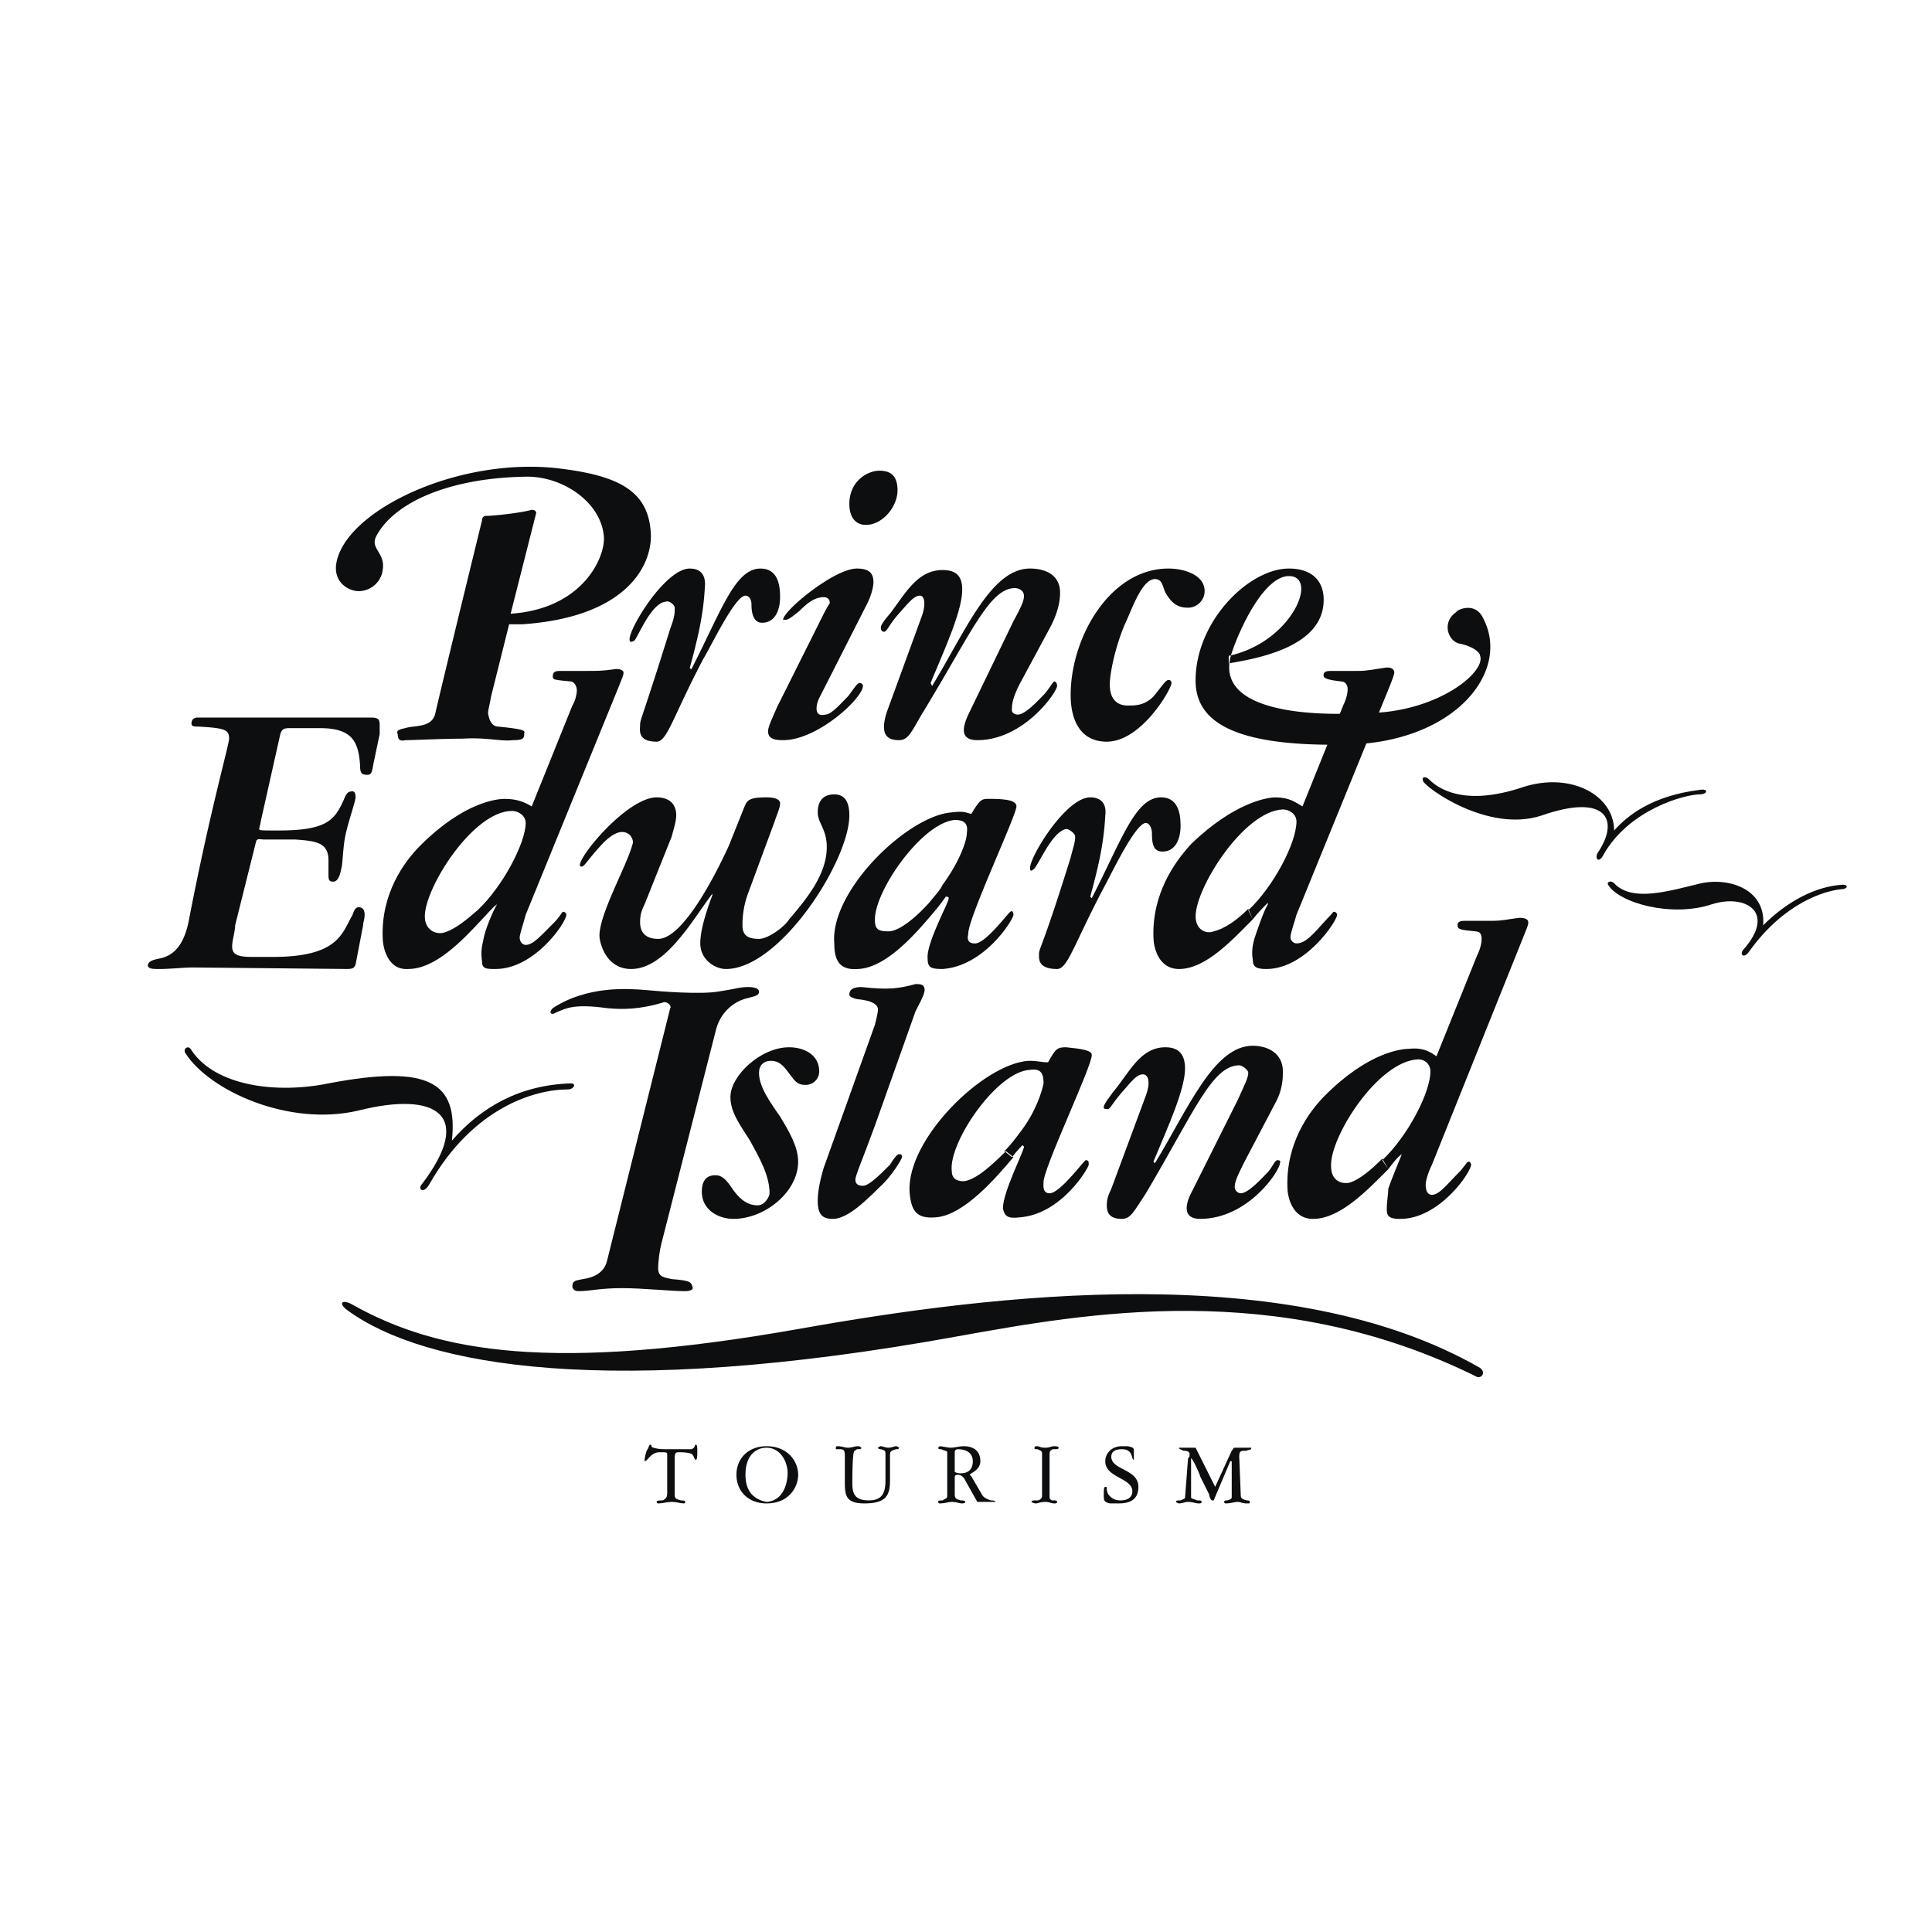 <svg xmlns="http://www.w3.org/2000/svg" width="2500" height="2500" viewBox="0 0 192.756 192.756"><g fill-rule="evenodd" clip-rule="evenodd"><path fill="#fff" d="M0 0h192.756v192.756H0V0z"/><path d="M68.669 144.589h.3c.451-.15.301-.451.451-.451.149 0 .149.301.149.602 0 .45 0 .9-.149.9-.15 0-.15-.3-.301-.45 0-.15-.451-.3-1.352-.3-.301 0-.451 0-.451.601v3.604c0 .45.15.45.601.601.15 0 .451 0 .451.15s-.15.15-.15.15c-.3 0-.751-.15-1.201-.15-.451 0-.901.15-1.352.15 0 0-.15 0-.15-.15s.3-.15.601-.15c.3-.15.451-.301.451-.751v-3.755c0-.3 0-.3-.751-.3-.901 0-1.202.9-1.502.9v-.15c0-.149.15-.9.301-1.051.15-.301.15-.451.3-.451s0 .301.3.301c.451.15.901.15 1.352.15h2.102zM88.345 145.189c0-.45 0-.45-.451-.601 0 0-.3 0-.3-.15 0 0 .149-.15.3-.15.15 0 .451.15.751.15s.601-.15.751-.15c.15 0 .3.15.3.15 0 .15-.15.15-.3.15-.451.15-.601.15-.601.601v2.554c0 1.501-.451 2.253-2.554 2.253-1.802 0-1.952-.752-1.952-2.103v-2.554c0-.45 0-.751-.451-.751h-.451c0-.15 0-.301.15-.301.451 0 .751.15 1.051.15.45 0 .601-.15 1.051-.15.15 0 .301.15.301.15 0 .15-.15.15-.451.15-.15.15-.3.15-.3.301-.151.45-.151 2.703-.151 3.153 0 1.201.451 1.652 1.652 1.652s1.652-.601 1.652-1.952v-2.552h.003zM104.717 149.395c0 .15.15.301.299.301.301 0 .451 0 .451.15s-.15.15-.301.15c-.299 0-.449-.15-.9-.15s-.752.15-.9.15c-.301 0-.451-.15-.451-.15 0-.15.15-.15.6-.15.15 0 .451-.15.451-.451v-4.205c0-.3-.15-.3-.451-.45-.299 0-.299 0-.299-.15s.15-.15.299-.15c.15 0 .301.15.752.15s.602-.15.9-.15c.15 0 .451 0 .451.15s-.15.15-.602.15c-.299.15-.299.301-.299.601v4.204zM113.127 145.64c-.301 0 0-1.051-1.201-1.051-.752 0-1.051.301-1.051.751 0 1.352 2.703 1.201 2.703 3.004 0 1.201-.752 1.652-1.953 1.652h-.9c-.602-.15-.602-.301-.602-.901 0-.301 0-.751.15-.751.301 0 0 .149.301.751.15.149.449.601 1.201.601.9 0 1.201-.451 1.201-.901 0-1.352-2.703-1.352-2.703-3.004 0-.751.602-1.502 1.652-1.502h.602c.6.15.6.15.6.602v.749zM119.736 147.292c0-.15-.752-1.802-.902-1.802V149.395c0 .15.301.15.602.301.301 0 .451 0 .451.15s-.15.15-.301.15c-.301 0-.602-.15-1.053-.15-.299 0-.6.15-.9.15-.15 0-.301-.15-.301-.15 0-.15.15-.15.451-.15.301-.15.451-.15.451-.301l.299-3.904c.15-.15.15-.15.15-.451 0-.149-.15-.3-.6-.3-.301-.15-.451-.15-.451-.301h1.652l1.953 3.905 1.652-3.604c.15-.15.15-.301.299-.301h1.652c0 .301-.301.15-.449.301-.602 0-.752 0-.752.601l.15 3.755c0 .3 0 .45.602.601.148 0 .299 0 .299.15s0 .15-.299.15c-.451 0-.602-.15-.902-.15s-.75.15-1.201.15c0 0-.15 0-.15-.15s.15-.15.301-.15c.451-.15.451-.15.451-.451v-3.304-.15h-.15l-1.652 3.905h-.15c-.15 0-.301-.451-.301-.601l-.901-1.804zM76.479 149.846c1.953-.15 2.103-2.403 2.103-2.854 0-1.201-.751-2.553-2.103-2.553-1.051 0-2.103.751-2.103 2.703 0 2.102 1.353 2.553 2.103 2.704v.15c-1.802 0-3.003-1.202-3.003-2.854 0-1.651 1.202-2.854 3.003-2.854 2.103 0 3.154 1.502 3.154 2.854 0 1.202-.901 2.854-3.154 2.854v-.15zM95.253 145.64v1.202s.15.149.602.149c.45 0 1.202-.149 1.202-1.201 0-.9-.751-1.201-1.502-1.201 0 0-.301 0-.301.301v.75h-.75v-.75c0-.15-.3-.15-.601-.301-.15 0-.3 0-.3-.15l.15-.15c.15 0 .901.15 1.052.15.45 0 .901-.15 1.352-.15.751 0 1.652.301 1.652 1.502 0 .901-1.051 1.201-1.051 1.352l.15.15 1.051 1.803c.15.3.451.45.902.601.148 0 .449 0 .449.15h-1.802l-1.351-2.403c-.15-.15-.3-.301-.601-.301s-.301.15-.301.301v1.502c0 .45 0 .601.602.751.149 0 .45 0 .45.15s-.301.15-.301.15c-.3 0-.601-.15-1.051-.15-.3 0-.75.15-1.202.15-.15 0-.15-.15-.15-.15 0-.15.15-.15.451-.15.15-.15.451-.15.451-.451v-3.604h.748v-.002zM53.5 51.167L50.946 61.23c6.909-.451 9.312-5.257 9.312-7.51-.15-3.605-4.206-6.308-7.96-6.158-7.51.15-12.917 2.553-14.719 5.858-.751 1.352.901 1.652.601 3.455-.15 1.202-1.202 2.103-2.403 2.103-.901 0-2.403-.752-2.253-2.554.601-5.407 12.467-11.115 22.83-9.612 5.707.75 8.261 2.402 8.561 6.158.3 3.004-1.953 8.561-12.767 9.312h-1.352l-1.802 7.209c-.15.901-.3 1.352-.3 1.652.15 1.052.601 1.353 1.051 1.353 3.004.3 2.554.45 2.554.75 0 .451-.151.601-1.202.601-1.051.15-2.554-.301-4.957-.15-1.953 0-4.956.15-5.707.15-.601.15-.751-.15-.751-.601-.15-.3 0-.45.751-.601.901-.3 2.704 0 3.003-1.502.901-3.905 4.656-19.225 4.656-19.225 0-.301.15-.451.45-.451.751 0 3.455-.3 4.506-.601.452 0 .452.301.452.301zM87.744 46.961c1.052 0 1.803.451 1.803 1.953 0 1.652-1.502 3.455-3.154 3.455-.901 0-1.652-.601-1.652-2.103-.001-2.253 1.801-3.305 3.003-3.305zM116.582 56.724c1.502 0 3.604.601 3.604 2.253 0 .9-.75 1.652-1.652 1.652-1.051 0-1.65-.451-2.252-1.502-.301-.6-.301-1.352-1.051-1.352-1.352 0-2.404 3.304-3.004 4.506-.902 2.103-1.502 4.806-1.502 6.008 0 1.502.75 2.103 1.803 2.103.75 0 1.65 0 2.553-.901.752-.901 1.201-1.652 1.502-1.652s.301.3.301.3c0 .601-3.004 5.858-6.459 5.858-2.703 0-3.605-2.253-3.605-4.656-.002-5.708 3.905-12.617 9.762-12.617zM133.854 74.297c-11.264.15-14.418-2.553-14.568-6.158-.15-6.008 5.256-11.415 9.312-11.415 2.402 0 3.604 1.352 3.453 3.455-.299 4.506-6.908 5.557-9.461 6.008v-.751c6.309-1.352 9.012-7.96 6.008-7.96-2.404 0-4.807 4.957-5.707 7.66-2.404 7.209 12.916 6.008 12.916 6.008 7.359.15 12.467-4.055 11.865-5.707 0-.301-.6-.901-1.953-1.202-1.201-.15-1.951-2.103-.449-3.154.15-.3 1.951-1.051 2.703.601 2.853 5.405-3.004 12.615-14.119 12.615zM81.736 69.641c-.3.601-.601 1.953.601 1.652.601 0 1.502-1.051 2.253-1.802.601-.751.901-1.352 1.202-1.352.15 0 .3.15.3.3 0 1.202-4.506 5.407-7.96 5.407-.901 0-1.502-.15-1.502-.901 0-.45.451-1.352.901-2.403l4.656-9.312c.3-.601.601-1.051.601-1.051 0-.451-.301-.601-.601-.601-.901 0-1.652.601-2.403 1.352-.901.751-1.202.901-1.352.901h-.3c0-.901 5.107-5.107 7.359-5.107 1.202 0 1.652.451 1.652 1.352 0 .601-.3 1.502-.601 2.103l-4.806 9.462zM63.262 63.934c.3-.15 1.652-3.755 3.154-3.905.3-.15.901.301.901.601 0 .601 0 .901-.451 2.102-2.854 9.163-3.004 9.012-3.004 9.613 0 .451-.3 1.653 1.652 1.653 1.051 0 1.652-2.554 4.656-8.261.75-1.202 3.154-6.308 4.205-6.308.301 0 .601.3.601.901 0 1.051.301 1.802 1.052 1.802 1.351 0 1.801-1.352 1.801-2.553 0-1.051-.149-2.854-1.952-2.854-2.553 0-3.905 4.206-6.909 10.063l-.15-.15c.901-3.304 1.352-5.407 1.501-7.96.151-1.352-.45-1.953-1.501-1.953-2.403 0-6.008 5.858-6.008 7.059.002.3.151.3.452.15zM91.949 61.53l-3.455 9.462c-.15.451-.3 1.051-.3 1.502 0 .601.15 1.352 1.501 1.352.901 0 1.202-.751 2.253-2.554 4.957-8.11 6.76-12.616 9.312-12.616.451 0 .9.301.9.751s-.148.901-1.051 2.553l-4.356 9.012c-.751 1.502-1.051 2.854.75 2.854 4.656 0 7.961-4.807 7.961-5.407 0-.3-.15-.451-.301-.451-.299.3-.6.901-1.051 1.352-.451.45-1.803 1.952-2.553 1.952-.301 0-.602-.15-.602-.45 0-.451 0-1.052.752-2.554l3.154-5.857c.75-1.502.9-2.554.9-3.305 0-1.802-1.502-2.403-3.004-2.403-3.904 0-6.458 6.308-9.763 11.715l-.15-.3C94.348 64.533 96 60.929 96 58.826c0-1.352-.601-1.952-1.952-1.952-2.553 0-3.755 2.403-5.257 4.355-1.052 1.202-.901 1.352-.901 1.501 0 .151.15.301.301.301.3 0 .45-.601 1.352-1.652 1.202-1.352 1.652-1.952 2.253-1.952.454.001.604.902.153 2.103zM19.255 96.525c-.901 0-2.253.151-3.305.151-.751 0-1.051 0-1.202-.301 0-.451.451-.601 1.202-.751 1.502-.301 2.403-1.502 2.854-3.605 2.103-10.964 4.055-17.723 4.055-18.324 0-.901-.45-1.052-3.004-1.201-.45 0-.75 0-.75-.301 0-.451.3-.601.601-.601h17.272c.751 0 .901.15.901.75v.901l-.601 2.857c-.15.751-.15 1.201-.601 1.201-.601 0-.751-.15-.751-.901-.15-2.553-.901-3.755-4.055-3.755h-3.004c-.601 0-.751.151-.901.601l-1.953 8.711c0 .15-.15.601-.15.751 0 .15.15.15 1.953.15 4.806 0 5.557-1.052 6.458-3.004.301-.751.451-.901.901-.901.15 0 .3.15.3.601 0 .301-.601 2.103-.901 3.305-.301 1.202-.301 1.952-.451 3.455-.15.751-.3 1.652-.901 1.652-.451 0-.451-.3-.451-.751v-1.352c0-1.802-1.201-1.952-3.304-2.103h-3.154c-.301 0-.601-.15-.751.15l-2.102 8.41c0 .601-.3 1.502-.3 2.103 0 .751.45 1.051 1.952 1.051h2.104c6.608 0 6.909-2.403 7.96-4.205.15-.451.3-.751.601-.751.451 0 .601.3.601.751 0 .45-.15.75-.15 1.051l-.751 3.905c-.15.3-.15.451-.901.451l-15.321-.151zM59.808 93.372c0-2.252 2.704-6.909 3.304-9.162.15-.3-.15-1.202-1.052-1.202-.45 0-1.201.3-2.252 1.502-1.352 1.502-1.502 1.953-1.803 1.953 0 0-.15 0-.15-.15 0-1.051 4.806-6.759 7.66-6.759 1.201 0 1.952.601 1.952 1.803 0 .601-.3 1.502-.45 2.103l-2.704 6.759c-.3.601-.45 1.052-.45 1.802 0 .901.45 1.652 1.802 1.652 2.704 0 6.308-7.659 7.059-9.312l1.502-3.755c.3-.751.451-1.052 2.252-1.052 1.051 0 1.352.301 1.352.601 0 .451-.3 1.051-.6 1.953l-2.553 6.909a9.076 9.076 0 0 0-.601 3.304c0 1.051.601 1.352 1.652 1.352.901 0 2.553-1.201 3.003-1.952 1.802-2.103 3.755-4.506 3.755-7.209 0-1.802-.901-2.403-.901-3.455 0-1.201.601-1.802 1.652-1.802s1.501.751 1.501 2.103c0 4.505-6.909 15.32-12.316 15.32-1.051 0-2.553-.902-2.553-2.554 0-1.502.751-3.605 1.202-4.807v-.15c-1.953 2.553-4.656 7.51-8.111 7.51-2.552 0-3.152-2.704-3.152-3.305zM103.064 86.763c.449-.15 1.803-3.755 3.303-4.055.301 0 .902.45.902.75 0 .601-.15.901-.451 2.103-2.854 9.162-3.154 9.012-3.154 9.613 0 .451-.15 1.502 1.803 1.502 1.051 0 1.652-2.404 4.656-8.111.752-1.352 3.154-6.458 4.205-6.458.301 0 .602.45.602 1.051 0 1.051.15 1.802 1.051 1.802 1.352 0 1.803-1.352 1.803-2.553 0-1.051-.15-2.854-1.951-2.854-2.555 0-3.906 4.206-6.91 10.063l-.15-.15c.9-3.305 1.352-5.407 1.502-8.11.15-1.202-.451-1.803-1.502-1.803-2.404 0-6.008 5.858-6.008 7.06-.001.301.149.301.299.15zM93.452 90.668c-1.652 1.953-4.807 5.857-7.811 6.008-1.802.149-2.403-.751-2.403-2.554-.451-5.257 7.359-12.767 11.715-13.067 1.202-.15 1.352 0 1.953.15.901-1.502 1.051-1.502 1.803-1.502 1.652 0 2.703.15 2.703.751 0 .901-4.957 11.415-4.807 12.767 0 0-.3.901.602.901 1.051.15 3.453-3.154 3.604-3.154.15-.15.301 0 .301.301 0 .45-2.854 5.106-7.059 5.407-1.202 0-1.502-.151-1.502-1.052-.15-1.502 2.103-5.558 2.103-6.008 0-.15-.15-.15-.3-.15-.001.001-.302.451-.902 1.202l-.751-.601c.601-.751 1.051-1.201 1.352-1.802 1.652-2.253 2.403-4.356 2.403-5.107.149-.901-.15-1.352-1.202-1.352-3.304.301-8.11 7.209-7.96 10.063 0 .901.45 1.051 1.352 1.051 1.051 0 2.703-1.352 4.056-2.854l.75.602z" fill="#0c0e0f"/><path d="M55.902 66.938h2.704c.902 0 1.502 0 2.553-.15.751-.15 1.052.15 1.052.3 0 .3-.151.601-.451 1.352l-9.312 22.83c-.15.601-.601 1.952-.601 2.253 0 .45.3.75.601.75.751 0 1.502-.901 3.004-2.403.751-.901.601-.901.751-.901s.3.15.3.301c0 .75-3.154 5.407-7.059 5.407-.901 0-1.352 0-1.352-.751-.15-1.051 0-1.502.15-2.253.151-.9.901-2.703 1.352-3.454-.451.3-1.052 1.052-1.502 1.502l-.451-.901c2.553-2.403 4.806-6.758 4.806-8.711 0-.751-.751-1.202-1.352-1.202-3.905 0-8.711 7.66-8.711 10.513 0 1.353 1.051 1.803 1.802 1.652 1.202-.3 2.403-1.352 3.455-2.253l.451.901c-1.953 2.103-4.656 4.957-7.359 4.957-2.104.149-2.554-2.253-2.554-3.154-.15-4.356 2.103-7.51 3.755-9.162 4.356-4.355 7.66-4.656 8.411-4.656 1.202 0 1.953.301 2.704.751l4.055-10.063c.3-.451.451-1.202.451-1.502 0-.451-.3-.901-.601-.901-1.502-.15-1.802-.15-1.802-.451 0-.452.15-.601.75-.601zM132.803 66.938h2.703c.902 0 1.502-.15 2.555-.301.75-.149 1.051.15 1.051.451 0 .15-.15.601-.451 1.352l-9.312 22.83c-.15.601-.6 1.802-.6 2.253 0 .3.301.601.6.601.902 0 1.652-.901 3.004-2.403.752-.751.602-.751.752-.751s.301.15.301.301c0 .601-3.154 5.407-7.061 5.407-.9 0-1.352-.151-1.352-.902-.15-.901 0-1.502.15-2.103.301-.9.902-2.703 1.352-3.454v-.15c-.449.451-1.051 1.052-1.502 1.652l-.451-.901c2.555-2.403 4.807-6.758 4.807-8.861 0-.751-.75-1.201-1.352-1.201-3.904.15-8.711 7.81-8.711 10.663 0 1.353 1.051 1.803 1.803 1.502 1.201-.3 2.402-1.202 3.453-2.253l.451 1.051c-1.951 1.952-4.656 4.957-7.359 4.957-2.102 0-2.553-2.253-2.553-3.154-.15-4.356 2.102-7.51 3.754-9.312 4.355-4.205 7.66-4.656 8.412-4.656 1.352 0 1.951.451 2.703.901l4.055-10.063c.301-.601.451-1.202.451-1.652s-.301-.751-.602-.751c-1.352-.15-1.803-.3-1.803-.601 0-.303.15-.452.752-.452zM173.957 94.724c-.451.451 0 1.051.6.15 3.455-4.807 7.51-6.008 9.162-6.158.602 0 .752-.45.15-.45-2.703.15-5.557 1.652-7.961 4.055.301-3.454-3.152-4.806-6.156-4.205-3.154.751-6.91 1.952-8.713 0-.301-.301-.75-.15-.6.15 1.051 1.802 6.307 3.304 10.363 1.952 3.305-1.051 6.46.751 3.155 4.506zM159.387 85.111c-.299.601.15 1.051.602.15 2.553-4.506 8.111-6.008 9.613-6.008.75 0 .9-.601 0-.451-4.807.601-7.211 2.554-8.562 4.056 0-3.455-4.205-5.858-9.012-4.356-6.158 2.103-8.711 0-9.461-.751-.301-.3-.752-.3-.602.15.15.601 6.459 5.257 11.865 3.455 6.459-2.252 7.811.451 5.557 3.755zM42.084 118.154c-.451.45.15 1.052.751 0 4.355-7.66 10.514-9.462 13.818-9.462.601 0 .901-.602.3-.602-4.956.15-8.861 2.253-11.865 5.708.601-5.708-2.103-7.66-12.316-5.708-5.106 1.052-11.265.301-13.667-3.304-.3-.601-.901-.15-.601.3 2.403 3.755 10.364 7.359 17.272 5.708 7.81-1.952 11.565.451 6.308 7.36zM35.175 130.17c8.562 4.806 19.977 6.759 44.608 2.403 19.375-3.455 48.814-7.06 67.888 3.905.602.45.15 1.051-.301.9-19.975-9.913-39.201-6.308-51.817-4.055-34.695 6.308-53.169 3.004-60.83-2.554-1.05-.749-.599-1.2.452-.599z" fill="#0c0e0f"/><path d="M66.867 100.581c.15-.15-.15-.601-.601-.601-2.403.751-4.206.751-5.708.601-3.304-.45-4.056 0-5.107.451-.45.3-.75 0-.3-.451 3.454-2.253 7.509-1.952 9.312-1.802 1.502.149 5.407.45 7.21.149 1.952-.3 2.103-.45 3.004-.45.601 0 1.051.15 1.051.45 0 .451-.451.451-1.502.751-.901.301-2.403 1.202-2.854 3.305l-5.407 21.178c-.15.601-.3 1.652-.3 2.403 0 .9.751.9 1.352 1.051 1.952.15 1.952.301 2.103.901 0 .15-.3.301-.751.301-1.502 0-4.205-.301-6.309-.301-2.252 0-3.154.301-4.355.301-.45 0-.601-.301-.601-.45 0-.602.3-.602 1.051-.752 1.051-.15 2.103-.601 2.403-1.802l6.309-25.233z" fill="#0c0e0f"/><path d="M71.373 117.253c.751 0 1.202.601 1.802 1.502.451.601 1.202 1.502 2.403 1.502.751 0 1.202-.901 1.202-1.201 0-1.803-1.051-3.604-1.953-5.257-1.051-1.652-1.953-2.854-1.953-4.355 0-2.103 3.004-4.957 5.857-4.957 1.502 0 3.004.751 3.004 2.403 0 .751-.601 1.352-1.352 1.352-.601 0-.901-.15-1.352-.751-.601-.751-1.052-1.652-2.103-1.652-.751 0-1.202.451-1.202 1.202 0 1.352 1.051 2.854 2.102 4.355.901 1.502 1.803 3.004 1.803 4.506 0 3.004-3.304 5.707-6.458 5.707-1.501 0-3.154-.9-3.154-2.703.002-.902.302-1.653 1.354-1.653zM101.111 115.451c-1.652 1.952-4.957 5.857-7.81 6.007-1.953.15-2.403-.75-2.553-2.553-.301-5.258 7.359-12.767 11.865-13.067 1.051 0 1.201.15 1.953.15.75-1.352.9-1.502 1.801-1.502 1.504.15 2.555.301 2.555.751.15.901-4.957 11.565-4.807 12.767 0 .15-.15 1.052.602 1.052 1.051 0 3.453-3.305 3.604-3.305.301 0 .301.15.301.451 0 .3-2.703 4.956-6.908 5.256-1.203.15-1.502-.149-1.652-.9 0-1.652 2.102-5.707 2.102-6.158l-.148-.15c-.15.15-.451.45-1.053 1.202l-.75-.601c.6-.602 1.051-1.203 1.502-1.803 1.652-2.104 2.252-4.206 2.402-4.957 0-1.051-.301-1.502-1.352-1.352-3.305.15-8.111 7.209-7.811 10.063 0 .751.451 1.051 1.202 1.051 1.203-.149 2.705-1.502 4.207-3.003l.748.601zM91.348 98.179c.451 0 .901 0 .901.601 0 .45-.601 1.502-.901 2.103l-4.055 11.415c-1.202 3.304-1.953 4.956-1.953 5.407 0 .3.15.601.751.601s1.652-1.052 2.704-2.103c.451-.751.751-1.052.901-1.052.151 0 .3 0 .3.301 0 .149-1.051 1.952-2.253 3.003-1.652 1.652-3.304 3.154-4.656 3.154-1.051 0-1.502-.45-1.502-1.802 0-.751.15-1.803.601-3.305l5.107-14.269c.15-.601.301-1.201.301-1.502 0-.45-.451-.901-2.104-1.052-.601-.149-.751-.3-.751-.45 0-.45.3-.751 1.202-.751 2.704.301 3.755.151 5.407-.299zM114.328 109.292l-3.453 9.312c-.301.602-.451 1.052-.451 1.652 0 .602.15 1.352 1.502 1.352.9 0 1.201-.75 2.402-2.553 4.807-8.111 6.609-12.767 9.312-12.767.301 0 .9.45.9.751 0 .45-.299 1.051-1.051 2.703l-4.506 9.012c-.75 1.352-1.051 2.854.752 2.854 4.805 0 7.961-4.806 7.961-5.557.148-.301-.15-.301-.301-.301-.301.15-.451.751-1.053 1.352-.449.451-1.803 1.953-2.553 1.953-.301 0-.602-.301-.602-.602 0-.45.15-.9.902-2.402l3.154-6.008c.75-1.352.75-2.554.75-3.154 0-1.803-1.502-2.554-3.004-2.554-3.904 0-6.459 6.309-9.762 11.716l-.15-.15c1.502-3.604 3.154-7.209 3.154-9.312 0-1.352-.602-2.103-1.953-2.103-2.553 0-3.605 2.554-5.258 4.506-.9 1.202-.9 1.352-.9 1.502s.15.15.301.15c.301.15.451-.45 1.502-1.652 1.051-1.201 1.502-1.803 2.102-1.803.604 0 .754.902.303 2.103zM146.17 91.87h2.703c1.053 0 1.502-.15 2.705-.3.6 0 .9.15.9.45s-.15.601-.451 1.352l-9.162 22.831c-.299.601-.75 1.802-.6 2.252 0 .301.15.752.6.752.752 0 1.502-1.052 2.854-2.403.752-.901.602-.901.902-.901 0 0 .15.15.15.301 0 .751-3.154 5.406-7.061 5.406-.9 0-1.352-.15-1.352-.9 0-.901.15-1.502.15-2.104.301-.9 1.053-2.703 1.352-3.454-.449.301-.9.901-1.352 1.502l-.6-.901c2.553-2.403 4.805-6.759 4.805-8.861 0-.751-.6-1.201-1.201-1.201-4.055.149-8.861 7.81-8.711 10.663 0 1.353.9 1.803 1.803 1.652 1.051-.3 2.252-1.352 3.305-2.403l.6 1.052c-2.102 2.103-4.807 4.956-7.51 4.956-2.102 0-2.553-2.253-2.553-3.154-.15-4.355 2.104-7.51 3.754-9.162 4.357-4.355 7.66-4.655 8.412-4.655 1.352-.15 2.102.3 2.703.751l4.055-10.063c.301-.601.451-1.201.451-1.652 0-.45-.15-.75-.602-.75-1.352-.15-1.801-.15-1.801-.601.002-.305.152-.455.752-.455z" fill="#0c0e0f"/></g></svg>